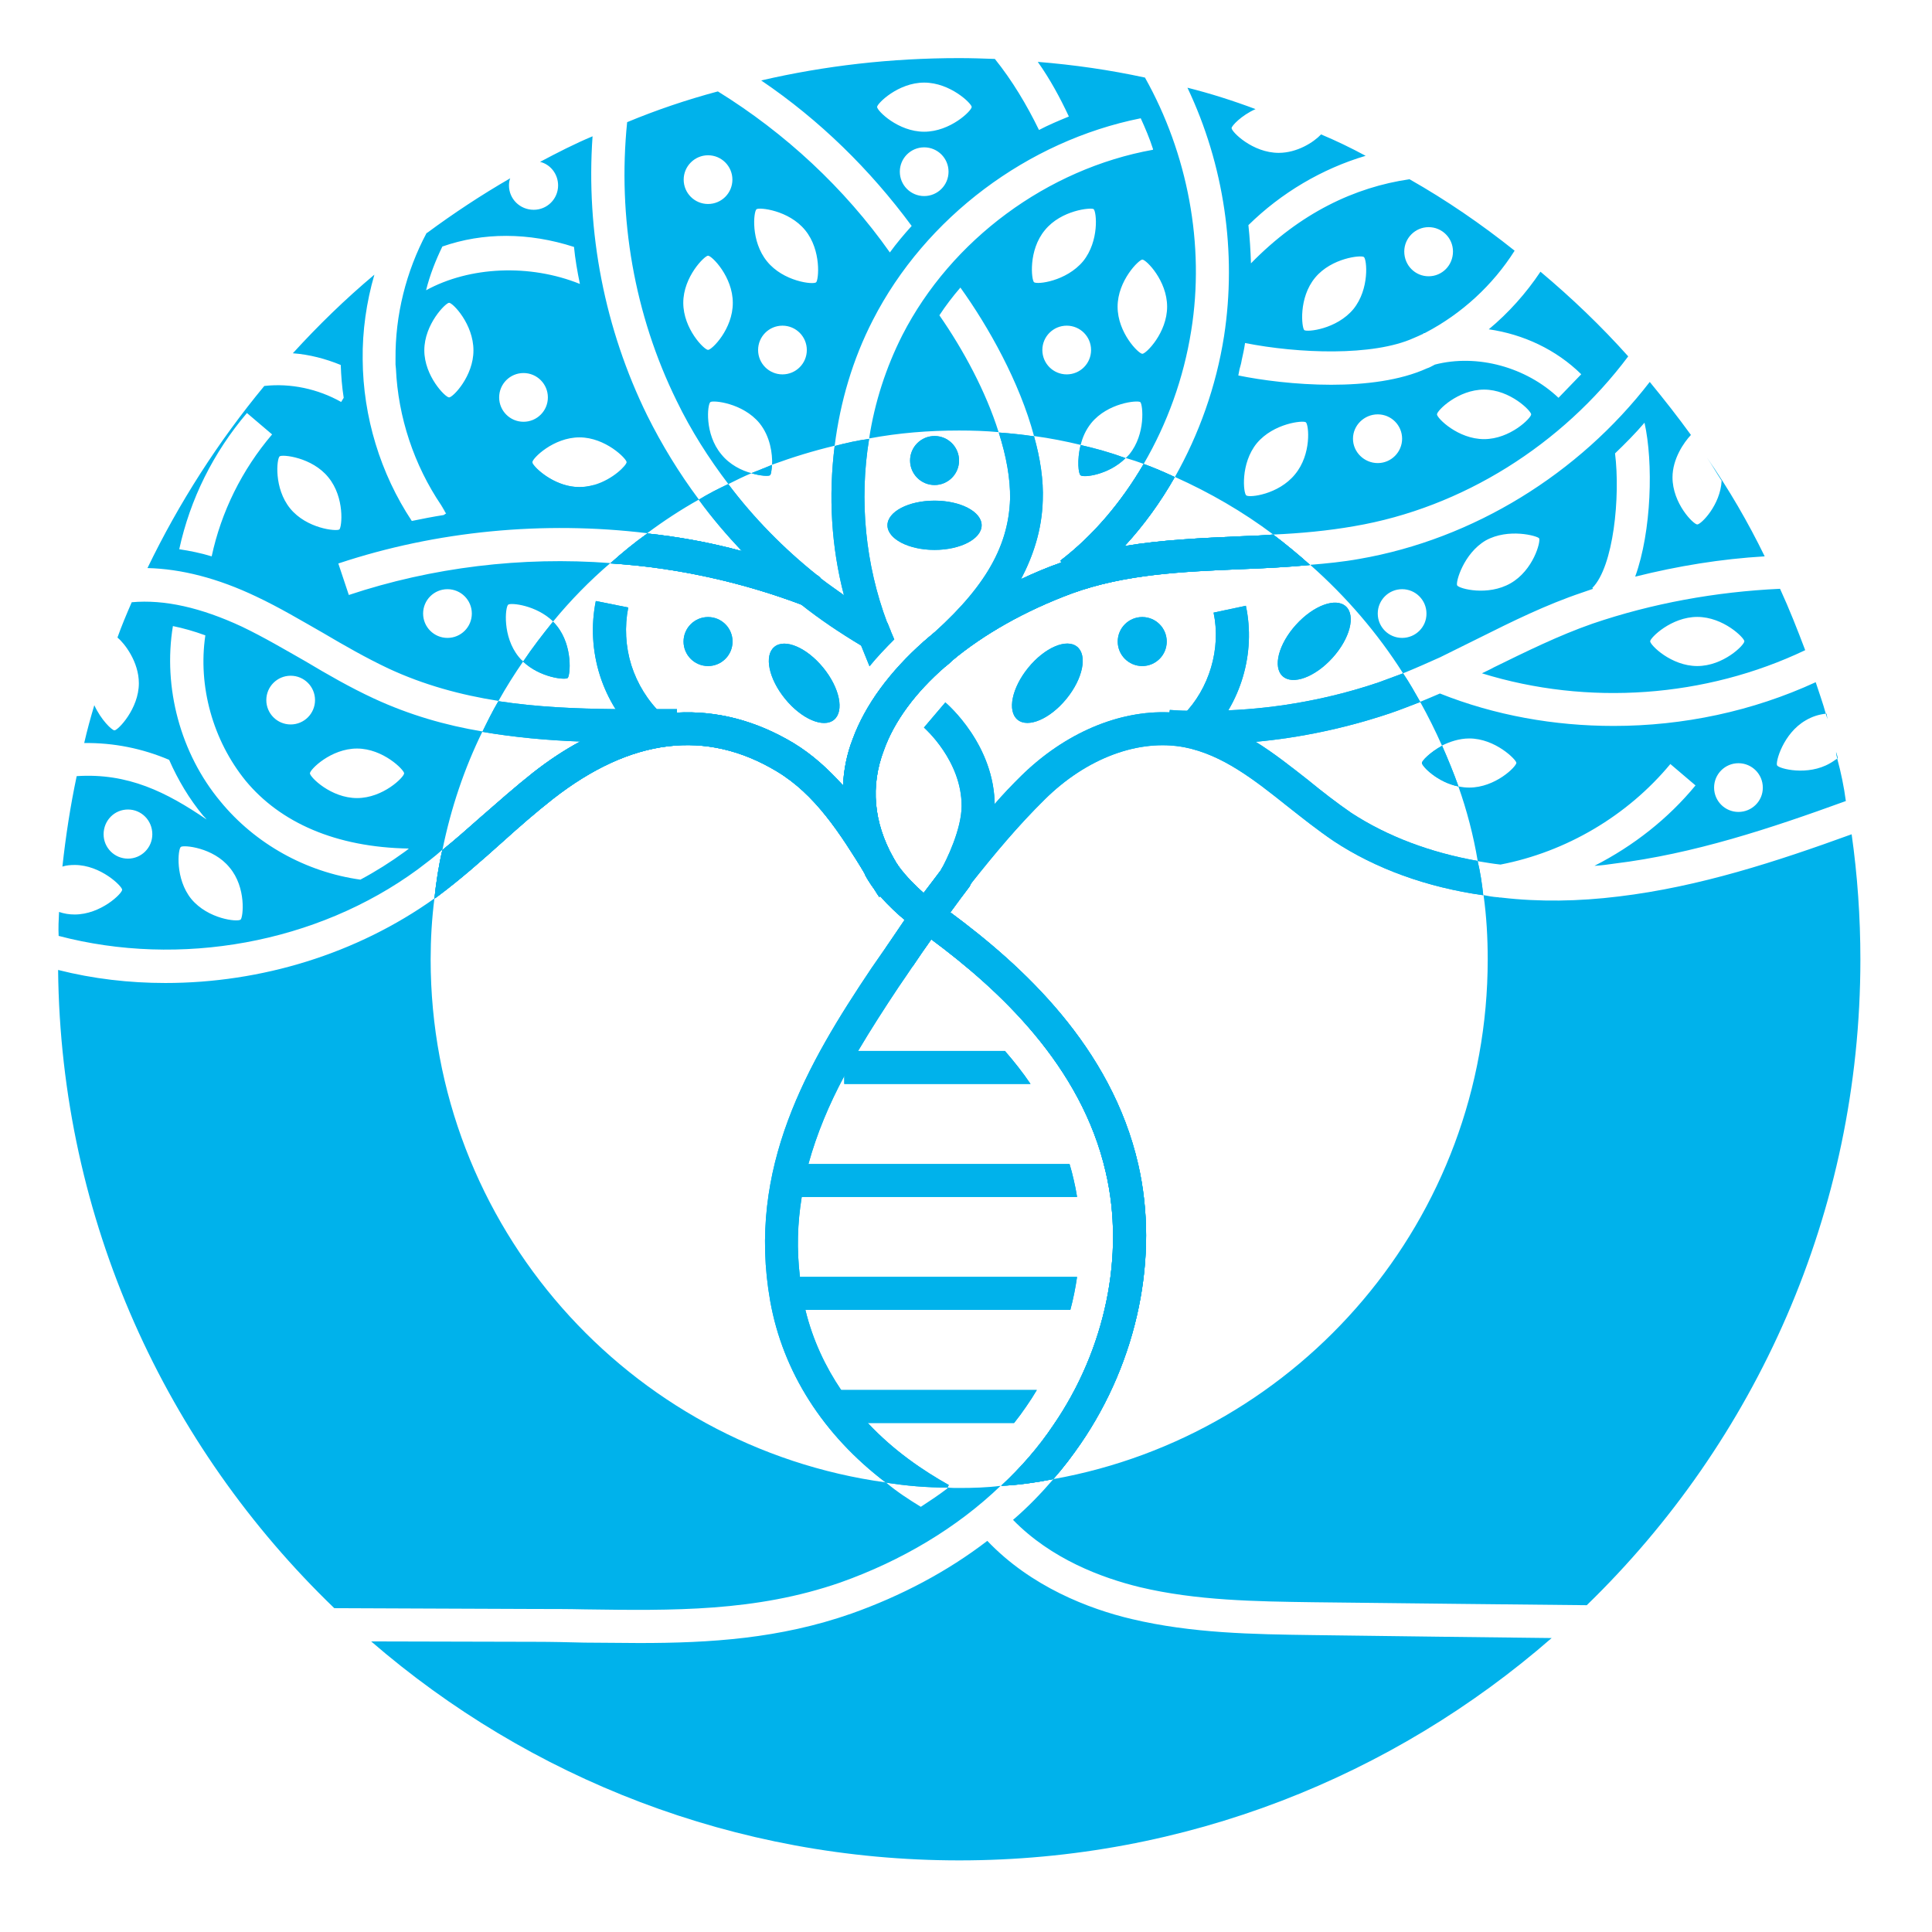 <svg width="133" height="133" viewBox="0 0 133 133" fill="none" xmlns="http://www.w3.org/2000/svg">
<g filter="url(#filter0_d_1_519)">
<path d="M100.405 50.142C98.96 49.855 97.885 48.752 97.885 48.521C97.885 48.373 98.432 47.798 99.275 47.335C99.683 48.261 100.062 49.188 100.405 50.142Z" fill="#00B2EB"/>
<path d="M91.731 41.285C92.933 39.957 93.344 38.371 92.649 37.743C91.955 37.114 90.418 37.682 89.217 39.01C88.015 40.338 87.604 41.924 88.299 42.552C88.993 43.181 90.53 42.613 91.731 41.285Z" fill="#00B2EB"/>
<path d="M73.414 44.107C74.547 42.72 74.877 41.115 74.151 40.523C73.426 39.931 71.92 40.575 70.787 41.963C69.655 43.35 69.325 44.955 70.05 45.547C70.775 46.139 72.281 45.494 73.414 44.107Z" fill="#00B2EB"/>
<path d="M57.412 45.552C58.137 44.96 57.807 43.355 56.674 41.968C55.542 40.581 54.036 39.936 53.31 40.528C52.585 41.12 52.915 42.725 54.048 44.112C55.18 45.499 56.686 46.144 57.412 45.552Z" fill="#00B2EB"/>
<path d="M39.078 42.675C38.902 42.823 37.169 42.647 36.011 41.545C36.65 40.59 37.345 39.691 38.068 38.793C38.151 38.876 38.244 38.969 38.327 39.08C39.458 40.479 39.254 42.527 39.078 42.675Z" fill="#00B2EB"/>
<path d="M77.484 27.536C76.326 28.694 74.594 28.898 74.39 28.722C74.241 28.638 74.13 27.684 74.39 26.637C75.427 26.869 76.474 27.165 77.484 27.536Z" fill="#00B2EB"/>
<path d="M53.142 28C53.114 28.407 53.086 28.667 52.994 28.722C52.91 28.778 52.382 28.778 51.724 28.574C52.188 28.38 52.679 28.204 53.142 28Z" fill="#00B2EB"/>
<path d="M40.958 29.537C40.958 29.797 39.513 31.214 37.715 31.214C35.918 31.214 34.472 29.797 34.472 29.537C34.472 29.333 35.399 28.351 36.705 27.971C37.02 28.435 38.327 29.537 39.893 29.537C40.245 29.537 40.587 29.482 40.903 29.389C40.93 29.445 40.958 29.509 40.958 29.537Z" fill="#00B2EB"/>
<path d="M74.387 95.395C73.804 96.238 73.201 97.044 72.507 97.822C71.321 98.054 70.162 98.23 68.921 98.285C70.283 97.016 71.497 95.626 72.507 94.116C76.092 88.909 77.454 82.396 76.12 76.698C74.443 69.35 68.745 64.106 64.112 60.669C63.677 61.28 63.241 61.91 62.815 62.55C62.815 62.522 62.787 62.522 62.76 62.494C62.352 62.179 61.944 61.883 61.546 61.595L60.999 61.215C61.435 60.576 61.87 59.946 62.296 59.307C62.732 58.667 63.167 58.065 63.603 57.454C64.01 56.907 64.381 56.444 64.789 55.888C64.816 55.86 64.844 55.805 64.872 55.74C65.391 55.045 65.91 54.378 66.438 53.711V56.722C66.558 56.805 66.669 56.898 66.79 56.953C66.762 56.981 66.762 57.009 66.762 57.009C66.327 57.584 65.891 58.167 65.428 58.806C70.403 62.485 76.509 68.072 78.362 76.169C79.798 82.488 78.325 89.66 74.387 95.395Z" fill="#00B2EB"/>
<path d="M74.389 95.394C73.806 96.238 73.203 97.044 72.508 97.822C71.323 98.054 70.164 98.23 68.923 98.285C70.285 97.016 71.499 95.626 72.508 94.116C76.094 88.909 77.456 82.395 76.122 76.697C74.445 69.35 68.747 64.106 64.114 60.669C63.679 60.353 63.243 60.029 62.845 59.742L63.253 59.195L64.179 57.889C64.587 58.176 65.022 58.501 65.421 58.816C70.396 62.494 76.502 68.081 78.355 76.178C79.8 82.488 78.327 89.659 74.389 95.394Z" fill="#00B2EB"/>
<path d="M70.943 70.619H58.12V68.349H69.182C69.831 69.099 70.424 69.85 70.943 70.619Z" fill="#00B2EB"/>
<path d="M74.147 78.401H54.394V76.132H73.629C73.74 76.493 73.832 76.854 73.916 77.225C74.008 77.605 74.083 78.003 74.147 78.401Z" fill="#00B2EB"/>
<path d="M74.146 83.905C74.034 84.665 73.886 85.424 73.682 86.175H54.123V83.905H74.146Z" fill="#00B2EB"/>
<path d="M71.377 91.688C71.146 92.077 70.905 92.457 70.645 92.827C70.386 93.207 70.108 93.587 69.811 93.958H57.22V91.688H71.377Z" fill="#00B2EB"/>
<path d="M102.108 57.629C98.226 57.082 94.696 55.804 91.805 53.895C90.702 53.145 89.637 52.301 88.618 51.495C86.329 49.67 84.161 47.965 81.558 47.446C78.398 46.835 74.785 48.197 71.922 51.032C70.097 52.829 68.503 54.738 66.826 56.851C66.798 56.906 66.798 56.934 66.77 56.971C66.743 56.999 66.743 57.027 66.743 57.027C66.307 57.601 65.872 58.185 65.408 58.824C64.973 59.435 64.537 60.038 64.102 60.677C63.667 61.289 63.231 61.919 62.805 62.558C62.518 62.993 62.193 63.457 61.878 63.92C60.896 65.393 59.942 66.876 59.071 68.349C58.756 68.923 58.432 69.507 58.117 70.081C57.079 72.018 56.236 74.019 55.652 76.131C55.448 76.882 55.3 77.632 55.189 78.392V78.42C54.902 80.189 54.837 81.978 55.069 83.914C55.096 84.322 55.152 84.757 55.245 85.156C55.3 85.499 55.365 85.85 55.448 86.166V86.193C55.967 88.306 56.838 90.103 57.904 91.688C58.45 92.494 59.09 93.254 59.729 93.948L59.757 93.976C61.517 95.857 63.518 97.219 65.316 98.229L65.232 98.405C63.787 98.405 62.37 98.284 60.98 98.062C56.671 94.791 53.892 90.446 53.021 85.563C51.4 76.419 55.569 69.238 59.998 62.641C60.313 62.178 60.665 61.687 60.98 61.224C61.415 60.584 61.851 59.954 62.277 59.315C62.712 58.676 63.148 58.074 63.583 57.462C63.991 56.915 64.362 56.452 64.769 55.896C64.797 55.868 64.825 55.813 64.853 55.748C65.371 55.053 65.89 54.386 66.418 53.719C67.085 52.913 67.752 52.125 68.475 51.347C69.05 50.68 69.661 50.041 70.3 49.411C73.312 46.455 77.018 44.898 80.483 45.037C80.835 45.065 81.178 45.093 81.493 45.121H81.521C81.669 45.149 81.808 45.176 81.984 45.204C82.651 45.352 83.318 45.519 83.948 45.779C84.791 46.121 85.625 46.557 86.413 47.048C87.682 47.826 88.877 48.781 90.026 49.679C91.008 50.485 92.027 51.273 93.037 51.968C95.53 53.589 98.476 54.692 101.719 55.266C101.904 56.035 102.024 56.841 102.108 57.629Z" fill="#00B2EB"/>
<path d="M97.774 44.325C97.079 44.585 96.384 44.872 95.689 45.103C92.678 46.113 89.556 46.781 86.434 47.068C85.22 47.188 84.006 47.216 82.783 47.216C81.977 47.216 81.162 47.216 80.383 47.16L80.504 45.048L80.532 44.872C80.939 44.9 81.31 44.927 81.718 44.927C82.125 44.927 82.496 44.955 82.903 44.955C83.45 44.955 84.006 44.927 84.553 44.9C88.083 44.751 91.613 44.093 94.939 42.963L96.588 42.352C97.024 42.991 97.394 43.658 97.774 44.325Z" fill="#00B2EB"/>
<path d="M83.071 46.817L81.459 45.214C83.247 43.417 84.071 40.656 83.543 38.173L85.767 37.7C86.462 40.962 85.424 44.455 83.071 46.817Z" fill="#00B2EB"/>
<path d="M62.436 56.563L60.611 57.694L60.527 57.749C60.323 57.462 60.147 57.138 59.944 56.851C59.823 56.647 59.684 56.471 59.601 56.276C59.573 56.248 59.545 56.221 59.545 56.156C57.813 53.348 56.126 50.689 53.467 49.096C48.603 46.177 43.452 46.807 38.096 50.976C36.91 51.903 35.724 52.941 34.594 53.96C33.176 55.229 31.703 56.536 30.11 57.721C30.054 57.777 29.961 57.805 29.906 57.87C30.026 56.739 30.193 55.609 30.452 54.516C31.351 53.793 32.222 53.015 33.084 52.255C34.242 51.245 35.456 50.17 36.697 49.188C37.772 48.345 38.865 47.623 39.94 47.048C40.978 46.474 41.997 46.038 43.007 45.714C43.85 45.454 44.684 45.251 45.527 45.139C45.87 45.112 46.25 45.056 46.592 45.056C49.344 44.908 52.031 45.603 54.607 47.141C55.941 47.947 57.034 48.966 58.026 50.059C59.36 51.597 60.425 53.302 61.472 55.007C61.5 55.062 61.528 55.09 61.556 55.155C61.639 55.303 61.732 55.47 61.843 55.618C62.056 55.924 62.26 56.248 62.436 56.563Z" fill="#00B2EB"/>
<path d="M62.436 56.563L60.611 57.694L60.527 57.749C60.323 57.462 60.147 57.138 59.944 56.851C59.823 56.647 59.684 56.471 59.601 56.276C59.573 56.248 59.545 56.221 59.545 56.156C57.813 53.348 56.126 50.689 53.467 49.096C48.603 46.177 43.452 46.807 38.096 50.976C36.91 51.903 35.724 52.941 34.594 53.96C33.176 55.229 31.703 56.536 30.11 57.721C30.054 57.777 29.961 57.805 29.906 57.87C30.026 56.739 30.193 55.609 30.452 54.516C31.351 53.793 32.222 53.015 33.084 52.255C34.242 51.245 35.456 50.17 36.697 49.188C37.772 48.345 38.865 47.623 39.94 47.048C40.978 46.474 41.997 46.038 43.007 45.714C43.85 45.454 44.684 45.251 45.527 45.139C45.87 45.112 46.25 45.056 46.592 45.056C49.344 44.908 52.031 45.603 54.607 47.141C55.941 47.947 57.034 48.966 58.026 50.059C59.36 51.597 60.425 53.302 61.472 55.007C61.5 55.062 61.528 55.09 61.556 55.155C61.639 55.303 61.732 55.47 61.843 55.618C62.056 55.924 62.26 56.248 62.436 56.563Z" fill="#00B2EB"/>
<path d="M46.603 44.816V47.105H44.639C43.073 47.105 41.516 47.105 39.95 47.049C37.69 46.966 35.438 46.762 33.205 46.382C33.557 45.659 33.9 44.964 34.308 44.269C36.967 44.677 39.663 44.788 42.378 44.816H46.603Z" fill="#00B2EB"/>
<path d="M43.999 46.816C42.748 45.621 41.813 44.12 41.294 42.48C40.775 40.831 40.673 39.071 41.016 37.375L43.249 37.82C42.989 39.135 43.063 40.516 43.462 41.794C43.87 43.073 44.592 44.25 45.565 45.176L43.999 46.816Z" fill="#00B2EB"/>
<path d="M61.563 40.016C60.952 40.627 60.377 41.23 59.858 41.869C59.682 41.434 59.395 40.739 59.284 40.451C58.793 39.321 58.413 38.163 58.098 36.977C57.227 33.651 57.023 30.148 57.459 26.702C58.237 26.498 59.025 26.322 59.831 26.211C59.136 30.436 59.571 34.864 61.072 38.858C61.156 39.034 61.22 39.238 61.304 39.404C61.387 39.608 61.48 39.812 61.563 40.016Z" fill="#00B2EB"/>
<path d="M61.306 39.404L60.407 41.081C60.027 40.877 59.657 40.645 59.277 40.441C57.831 39.571 56.441 38.644 55.135 37.606C53.69 36.476 52.328 35.262 51.086 33.928C51.086 33.928 51.086 33.928 51.058 33.928C50.021 32.825 49.002 31.64 48.103 30.398C48.77 29.99 49.437 29.648 50.132 29.323C51.892 31.667 53.977 33.78 56.265 35.605C56.349 35.661 56.414 35.716 56.497 35.809C57.016 36.217 57.572 36.587 58.091 36.967C59.073 37.662 60.055 38.273 61.074 38.848C61.167 39.024 61.222 39.228 61.306 39.404Z" fill="#00B2EB"/>
<path d="M56.505 35.82L55.699 37.849C55.523 37.765 55.319 37.7 55.153 37.617C50.983 36.051 46.527 35.069 42.015 34.782C42.821 34.059 43.664 33.364 44.563 32.725C46.758 32.957 48.964 33.364 51.076 33.939C51.104 33.939 51.104 33.939 51.104 33.939C52.864 34.402 54.578 34.949 56.283 35.616C56.357 35.671 56.413 35.727 56.505 35.82Z" fill="#00B2EB"/>
<path d="M56.505 35.82L55.699 37.849C55.523 37.765 55.319 37.7 55.153 37.617C50.983 36.051 46.527 35.069 42.015 34.782C42.821 34.059 43.664 33.364 44.563 32.725C46.758 32.957 48.964 33.364 51.076 33.939C51.104 33.939 51.104 33.939 51.104 33.939C52.864 34.402 54.578 34.949 56.283 35.616C56.357 35.671 56.413 35.727 56.505 35.82Z" fill="#00B2EB"/>
<path d="M90.184 34.893C88.59 35.041 87.034 35.124 85.468 35.18C81.354 35.356 77.453 35.523 73.775 36.857C70.588 38.043 67.753 39.637 65.529 41.49C65.381 41.638 65.214 41.777 65.066 41.897C63.037 43.658 61.564 45.631 60.841 47.66C59.914 50.115 60.146 52.608 61.48 55.008C61.508 55.063 61.536 55.091 61.564 55.156C61.647 55.304 61.74 55.471 61.851 55.619C62.398 56.37 63.092 57.037 63.583 57.472C63.898 57.731 64.13 57.88 64.158 57.907L63.231 59.214L62.824 59.761C62.796 59.733 62.592 59.585 62.277 59.325C61.842 58.973 61.212 58.399 60.6 57.704C60.368 57.444 60.137 57.157 59.933 56.861C59.812 56.657 59.673 56.481 59.59 56.286C59.562 56.258 59.535 56.23 59.535 56.166C58.404 54.202 57.913 52.145 58.034 50.06C58.089 48.985 58.293 47.92 58.701 46.873C59.572 44.501 61.276 42.212 63.593 40.156C65.474 38.534 67.706 37.061 70.245 35.903L70.273 35.875C71.144 35.467 72.07 35.069 72.997 34.745C73.025 34.717 73.052 34.717 73.08 34.717C74.498 34.198 75.943 33.846 77.426 33.587C80.057 33.151 82.753 33.04 85.384 32.919C86.135 32.892 86.885 32.864 87.645 32.799C88.535 33.475 89.378 34.17 90.184 34.893Z" fill="#00B2EB"/>
<path d="M90.184 34.893C88.59 35.041 87.034 35.124 85.468 35.18C81.354 35.356 77.453 35.523 73.775 36.857C70.588 38.043 67.753 39.637 65.529 41.49C65.381 41.638 65.214 41.777 65.066 41.897C63.037 43.658 61.564 45.631 60.841 47.66C59.914 50.115 60.146 52.608 61.48 55.008C61.508 55.063 61.536 55.091 61.564 55.156C61.647 55.304 61.74 55.471 61.851 55.619C62.398 56.37 63.092 57.037 63.583 57.472C63.898 57.731 64.13 57.88 64.158 57.907L63.231 59.214L62.824 59.761C62.796 59.733 62.592 59.585 62.277 59.325C61.842 58.973 61.212 58.399 60.6 57.704C60.368 57.444 60.137 57.157 59.933 56.861C59.812 56.657 59.673 56.481 59.59 56.286C59.562 56.258 59.535 56.23 59.535 56.166C58.404 54.202 57.913 52.145 58.034 50.06C58.089 48.985 58.293 47.92 58.701 46.873C59.572 44.501 61.276 42.212 63.593 40.156C65.474 38.534 67.706 37.061 70.245 35.903L70.273 35.875C71.144 35.467 72.07 35.069 72.997 34.745C73.025 34.717 73.052 34.717 73.08 34.717C74.498 34.198 75.943 33.846 77.426 33.587C80.057 33.151 82.753 33.04 85.384 32.919C86.135 32.892 86.885 32.864 87.645 32.799C88.535 33.475 89.378 34.17 90.184 34.893Z" fill="#00B2EB"/>
<path d="M71.785 30.436C71.729 32.493 71.118 34.281 70.284 35.874L70.256 35.902C69.043 38.163 67.245 39.979 65.54 41.489C65.392 41.637 65.225 41.776 65.077 41.897L63.604 40.164C67.625 36.718 69.422 33.799 69.534 30.352C69.561 28.963 69.274 27.397 68.755 25.775C69.598 25.831 70.377 25.924 71.183 26.035C71.609 27.536 71.841 29.046 71.785 30.436Z" fill="#00B2EB"/>
<path d="M78.731 27.943C79.454 28.203 80.177 28.518 80.871 28.842C79.889 30.575 78.731 32.168 77.425 33.586C76.498 34.623 75.46 35.55 74.386 36.393L73.079 34.716L72.996 34.596C75.257 32.863 77.193 30.575 78.731 27.943Z" fill="#00B2EB"/>
<path d="M78.731 27.943C79.454 28.203 80.177 28.518 80.871 28.842C79.889 30.575 78.731 32.168 77.425 33.586C76.498 34.623 75.46 35.55 74.386 36.393L73.079 34.716L72.996 34.596C75.257 32.863 77.193 30.575 78.731 27.943Z" fill="#00B2EB"/>
<path d="M66.745 57.018L64.771 55.888C65.17 55.202 66.189 53.081 66.198 51.505C66.217 48.365 63.632 46.113 63.604 46.085L65.077 44.353C65.216 44.473 68.496 47.29 68.477 51.515C68.459 54.007 66.819 56.889 66.745 57.018Z" fill="#00B2EB"/>
<path d="M125.727 45.131C125.755 45.25 125.782 45.388 125.81 45.508C125.782 45.388 125.727 45.25 125.691 45.131H125.727Z" fill="#00B2EB"/>
<path d="M126.505 48.204C126.505 48.204 126.477 48.203 126.477 48.231C126.45 48.084 126.422 47.919 126.395 47.772C126.45 47.91 126.477 48.057 126.505 48.204Z" fill="#00B2EB"/>
<path d="M78.632 41.851C79.563 41.851 80.318 41.096 80.318 40.165C80.318 39.233 79.563 38.478 78.632 38.478C77.701 38.478 76.945 39.233 76.945 40.165C76.945 41.096 77.701 41.851 78.632 41.851Z" fill="#00B2EB"/>
<path d="M64.334 33.856C66.125 33.856 67.577 33.096 67.577 32.16C67.577 31.224 66.125 30.465 64.334 30.465C62.543 30.465 61.092 31.224 61.092 32.16C61.092 33.096 62.543 33.856 64.334 33.856Z" fill="#00B2EB"/>
<path d="M64.336 29.389C65.267 29.389 66.022 28.634 66.022 27.702C66.022 26.771 65.267 26.016 64.336 26.016C63.405 26.016 62.65 26.771 62.65 27.702C62.65 28.634 63.405 29.389 64.336 29.389Z" fill="#00B2EB"/>
<path d="M48.742 41.851C49.674 41.851 50.429 41.096 50.429 40.165C50.429 39.233 49.674 38.478 48.742 38.478C47.811 38.478 47.056 39.233 47.056 40.165C47.056 41.096 47.811 41.851 48.742 41.851Z" fill="#00B2EB"/>
<path d="M30.748 31.326L30.72 31.354C30.6 31.178 30.488 30.974 30.368 30.807C30.488 30.983 30.6 31.159 30.748 31.326Z" fill="#00B2EB"/>
<path d="M103.386 57.814C103.304 57.842 103.184 57.842 103.101 57.869V57.787C103.184 57.814 103.267 57.814 103.386 57.814Z" fill="#00B2EB"/>
<path d="M97.912 18.965C97.912 18.971 97.899 18.977 97.893 18.977V18.965C97.897 18.965 97.905 18.959 97.912 18.965Z" fill="#00B2EB"/>
<path d="M100.405 50.142C98.96 49.855 97.885 48.752 97.885 48.521C97.885 48.373 98.432 47.798 99.275 47.335C99.683 48.261 100.062 49.188 100.405 50.142Z" fill="#00B2EB"/>
<path d="M91.731 41.285C92.933 39.957 93.344 38.371 92.649 37.743C91.955 37.114 90.418 37.682 89.217 39.01C88.015 40.338 87.604 41.924 88.299 42.552C88.993 43.181 90.53 42.613 91.731 41.285Z" fill="#00B2EB"/>
<path d="M73.414 44.107C74.547 42.72 74.877 41.115 74.151 40.523C73.426 39.931 71.92 40.575 70.787 41.963C69.655 43.35 69.325 44.955 70.05 45.547C70.775 46.139 72.281 45.494 73.414 44.107Z" fill="#00B2EB"/>
<path d="M57.412 45.552C58.137 44.96 57.807 43.355 56.674 41.968C55.542 40.581 54.036 39.936 53.31 40.528C52.585 41.12 52.915 42.725 54.048 44.112C55.18 45.499 56.686 46.144 57.412 45.552Z" fill="#00B2EB"/>
<path d="M39.078 42.675C38.902 42.823 37.169 42.647 36.011 41.545C36.65 40.59 37.345 39.691 38.068 38.793C38.151 38.876 38.244 38.969 38.327 39.08C39.458 40.479 39.254 42.527 39.078 42.675Z" fill="#00B2EB"/>
<path d="M77.484 27.536C76.326 28.694 74.594 28.898 74.39 28.722C74.241 28.638 74.13 27.684 74.39 26.637C75.427 26.869 76.474 27.165 77.484 27.536Z" fill="#00B2EB"/>
<path d="M53.142 28C53.114 28.407 53.086 28.667 52.994 28.722C52.91 28.778 52.382 28.778 51.724 28.574C52.188 28.38 52.679 28.204 53.142 28Z" fill="#00B2EB"/>
<path d="M74.387 95.395C73.804 96.238 73.201 97.044 72.507 97.822C71.321 98.054 70.162 98.23 68.921 98.285C70.283 97.016 71.497 95.626 72.507 94.116C76.092 88.909 77.454 82.396 76.12 76.698C74.443 69.35 68.745 64.106 64.112 60.669C63.677 61.28 63.241 61.91 62.815 62.55C62.815 62.522 62.787 62.522 62.76 62.494C62.352 62.179 61.944 61.883 61.546 61.595L60.999 61.215C61.435 60.576 61.87 59.946 62.296 59.307C62.732 58.667 63.167 58.065 63.603 57.454C64.01 56.907 64.381 56.444 64.789 55.888C64.816 55.86 64.844 55.805 64.872 55.74C65.391 55.045 65.91 54.378 66.438 53.711V56.722C66.558 56.805 66.669 56.898 66.79 56.953C66.762 56.981 66.762 57.009 66.762 57.009C66.327 57.584 65.891 58.167 65.428 58.806C70.403 62.485 76.509 68.072 78.362 76.169C79.798 82.488 78.325 89.66 74.387 95.395Z" fill="#00B2EB"/>
<path d="M74.389 95.394C73.806 96.238 73.203 97.044 72.508 97.822C71.323 98.054 70.164 98.23 68.923 98.285C70.285 97.016 71.499 95.626 72.508 94.116C76.094 88.909 77.456 82.395 76.122 76.697C74.445 69.35 68.747 64.106 64.114 60.669C63.679 60.353 63.243 60.029 62.845 59.742L63.253 59.195L64.179 57.889C64.587 58.176 65.022 58.501 65.421 58.816C70.396 62.494 76.502 68.081 78.355 76.178C79.8 82.488 78.327 89.659 74.389 95.394Z" fill="#00B2EB"/>
<path d="M70.943 70.619H58.12V68.349H69.182C69.831 69.099 70.424 69.85 70.943 70.619Z" fill="#00B2EB"/>
<path d="M74.147 78.401H54.394V76.132H73.629C73.74 76.493 73.832 76.854 73.916 77.225C74.008 77.605 74.083 78.003 74.147 78.401Z" fill="#00B2EB"/>
<path d="M74.146 83.905C74.034 84.665 73.886 85.424 73.682 86.175H54.123V83.905H74.146Z" fill="#00B2EB"/>
<path d="M71.377 91.688C71.146 92.077 70.905 92.457 70.645 92.827C70.386 93.207 70.108 93.587 69.811 93.958H57.22V91.688H71.377Z" fill="#00B2EB"/>
<path d="M102.108 57.629C98.226 57.082 94.696 55.804 91.805 53.895C90.702 53.145 89.637 52.301 88.618 51.495C86.329 49.67 84.161 47.965 81.558 47.446C78.398 46.835 74.785 48.197 71.922 51.032C70.097 52.829 68.503 54.738 66.826 56.851C66.798 56.906 66.798 56.934 66.77 56.971C66.743 56.999 66.743 57.027 66.743 57.027C66.307 57.601 65.872 58.185 65.408 58.824C64.973 59.435 64.537 60.038 64.102 60.677C63.667 61.289 63.231 61.919 62.805 62.558C62.518 62.993 62.193 63.457 61.878 63.92C60.896 65.393 59.942 66.876 59.071 68.349C58.756 68.923 58.432 69.507 58.117 70.081C57.079 72.018 56.236 74.019 55.652 76.131C55.448 76.882 55.3 77.632 55.189 78.392V78.42C54.902 80.189 54.837 81.978 55.069 83.914C55.096 84.322 55.152 84.757 55.245 85.156C55.3 85.499 55.365 85.85 55.448 86.166V86.193C55.967 88.306 56.838 90.103 57.904 91.688C58.45 92.494 59.09 93.254 59.729 93.948L59.757 93.976C61.517 95.857 63.518 97.219 65.316 98.229L65.232 98.405C63.787 98.405 62.37 98.284 60.98 98.062C56.671 94.791 53.892 90.446 53.021 85.563C51.4 76.419 55.569 69.238 59.998 62.641C60.313 62.178 60.665 61.687 60.98 61.224C61.415 60.584 61.851 59.954 62.277 59.315C62.712 58.676 63.148 58.074 63.583 57.462C63.991 56.915 64.362 56.452 64.769 55.896C64.797 55.868 64.825 55.813 64.853 55.748C65.371 55.053 65.89 54.386 66.418 53.719C67.085 52.913 67.752 52.125 68.475 51.347C69.05 50.68 69.661 50.041 70.3 49.411C73.312 46.455 77.018 44.898 80.483 45.037C80.835 45.065 81.178 45.093 81.493 45.121H81.521C81.669 45.149 81.808 45.176 81.984 45.204C82.651 45.352 83.318 45.519 83.948 45.779C84.791 46.121 85.625 46.557 86.413 47.048C87.682 47.826 88.877 48.781 90.026 49.679C91.008 50.485 92.027 51.273 93.037 51.968C95.53 53.589 98.476 54.692 101.719 55.266C101.904 56.035 102.024 56.841 102.108 57.629Z" fill="#00B2EB"/>
<path d="M97.774 44.325C97.079 44.585 96.384 44.872 95.689 45.103C92.678 46.113 89.556 46.781 86.434 47.068C85.22 47.188 84.006 47.216 82.783 47.216C81.977 47.216 81.162 47.216 80.383 47.16L80.504 45.048L80.532 44.872C80.939 44.9 81.31 44.927 81.718 44.927C82.125 44.927 82.496 44.955 82.903 44.955C83.45 44.955 84.006 44.927 84.553 44.9C88.083 44.751 91.613 44.093 94.939 42.963L96.588 42.352C97.024 42.991 97.394 43.658 97.774 44.325Z" fill="#00B2EB"/>
<path d="M83.071 46.817L81.459 45.214C83.247 43.417 84.071 40.656 83.543 38.173L85.767 37.7C86.462 40.962 85.424 44.455 83.071 46.817Z" fill="#00B2EB"/>
<path d="M62.436 56.563L60.611 57.694L60.527 57.749C60.323 57.462 60.147 57.138 59.944 56.851C59.823 56.647 59.684 56.471 59.601 56.276C59.573 56.248 59.545 56.221 59.545 56.156C57.813 53.348 56.126 50.689 53.467 49.096C48.603 46.177 43.452 46.807 38.096 50.976C36.91 51.903 35.724 52.941 34.594 53.96C33.176 55.229 31.703 56.536 30.11 57.721C30.054 57.777 29.961 57.805 29.906 57.87C30.026 56.739 30.193 55.609 30.452 54.516C31.351 53.793 32.222 53.015 33.084 52.255C34.242 51.245 35.456 50.17 36.697 49.188C37.772 48.345 38.865 47.623 39.94 47.048C40.978 46.474 41.997 46.038 43.007 45.714C43.85 45.454 44.684 45.251 45.527 45.139C45.87 45.112 46.25 45.056 46.592 45.056C49.344 44.908 52.031 45.603 54.607 47.141C55.941 47.947 57.034 48.966 58.026 50.059C59.36 51.597 60.425 53.302 61.472 55.007C61.5 55.062 61.528 55.09 61.556 55.155C61.639 55.303 61.732 55.47 61.843 55.618C62.056 55.924 62.26 56.248 62.436 56.563Z" fill="#00B2EB"/>
<path d="M62.436 56.563L60.611 57.694L60.527 57.749C60.323 57.462 60.147 57.138 59.944 56.851C59.823 56.647 59.684 56.471 59.601 56.276C59.573 56.248 59.545 56.221 59.545 56.156C57.813 53.348 56.126 50.689 53.467 49.096C48.603 46.177 43.452 46.807 38.096 50.976C36.91 51.903 35.724 52.941 34.594 53.96C33.176 55.229 31.703 56.536 30.11 57.721C30.054 57.777 29.961 57.805 29.906 57.87C30.026 56.739 30.193 55.609 30.452 54.516C31.351 53.793 32.222 53.015 33.084 52.255C34.242 51.245 35.456 50.17 36.697 49.188C37.772 48.345 38.865 47.623 39.94 47.048C40.978 46.474 41.997 46.038 43.007 45.714C43.85 45.454 44.684 45.251 45.527 45.139C45.87 45.112 46.25 45.056 46.592 45.056C49.344 44.908 52.031 45.603 54.607 47.141C55.941 47.947 57.034 48.966 58.026 50.059C59.36 51.597 60.425 53.302 61.472 55.007C61.5 55.062 61.528 55.09 61.556 55.155C61.639 55.303 61.732 55.47 61.843 55.618C62.056 55.924 62.26 56.248 62.436 56.563Z" fill="#00B2EB"/>
<path d="M46.603 44.816V47.105H44.639C43.073 47.105 41.516 47.105 39.95 47.049C37.69 46.966 35.438 46.762 33.205 46.382C33.557 45.659 33.9 44.964 34.308 44.269C36.967 44.677 39.663 44.788 42.378 44.816H46.603Z" fill="#00B2EB"/>
<path d="M43.999 46.816C42.748 45.621 41.813 44.12 41.294 42.48C40.775 40.831 40.673 39.071 41.016 37.375L43.249 37.82C42.989 39.135 43.063 40.516 43.462 41.794C43.87 43.073 44.592 44.25 45.565 45.176L43.999 46.816Z" fill="#00B2EB"/>
<path d="M61.563 40.016C60.952 40.627 60.377 41.23 59.858 41.869C59.682 41.434 59.395 40.739 59.284 40.451C58.793 39.321 58.413 38.163 58.098 36.977C57.227 33.651 57.023 30.148 57.459 26.702C58.237 26.498 59.025 26.322 59.831 26.211C59.136 30.436 59.571 34.864 61.072 38.858C61.156 39.034 61.22 39.238 61.304 39.404C61.387 39.608 61.48 39.812 61.563 40.016Z" fill="#00B2EB"/>
<path d="M61.306 39.404L60.407 41.081C60.027 40.877 59.657 40.645 59.277 40.441C57.831 39.571 56.441 38.644 55.135 37.606C53.69 36.476 52.328 35.262 51.086 33.928C51.086 33.928 51.086 33.928 51.058 33.928C50.021 32.825 49.002 31.64 48.103 30.398C48.77 29.99 49.437 29.648 50.132 29.323C51.892 31.667 53.977 33.78 56.265 35.605C56.349 35.661 56.414 35.716 56.497 35.809C57.016 36.217 57.572 36.587 58.091 36.967C59.073 37.662 60.055 38.273 61.074 38.848C61.167 39.024 61.222 39.228 61.306 39.404Z" fill="#00B2EB"/>
<path d="M56.505 35.82L55.699 37.849C55.523 37.765 55.319 37.7 55.153 37.617C50.983 36.051 46.527 35.069 42.015 34.782C42.821 34.059 43.664 33.364 44.563 32.725C46.758 32.957 48.964 33.364 51.076 33.939C51.104 33.939 51.104 33.939 51.104 33.939C52.864 34.402 54.578 34.949 56.283 35.616C56.357 35.671 56.413 35.727 56.505 35.82Z" fill="#00B2EB"/>
<path d="M56.505 35.82L55.699 37.849C55.523 37.765 55.319 37.7 55.153 37.617C50.983 36.051 46.527 35.069 42.015 34.782C42.821 34.059 43.664 33.364 44.563 32.725C46.758 32.957 48.964 33.364 51.076 33.939C51.104 33.939 51.104 33.939 51.104 33.939C52.864 34.402 54.578 34.949 56.283 35.616C56.357 35.671 56.413 35.727 56.505 35.82Z" fill="#00B2EB"/>
<path d="M90.184 34.893C88.59 35.041 87.034 35.124 85.468 35.18C81.354 35.356 77.453 35.523 73.775 36.857C70.588 38.043 67.753 39.637 65.529 41.49C65.381 41.638 65.214 41.777 65.066 41.897C63.037 43.658 61.564 45.631 60.841 47.66C59.914 50.115 60.146 52.608 61.48 55.008C61.508 55.063 61.536 55.091 61.564 55.156C61.647 55.304 61.74 55.471 61.851 55.619C62.398 56.37 63.092 57.037 63.583 57.472C63.898 57.731 64.13 57.88 64.158 57.907L63.231 59.214L62.824 59.761C62.796 59.733 62.592 59.585 62.277 59.325C61.842 58.973 61.212 58.399 60.6 57.704C60.368 57.444 60.137 57.157 59.933 56.861C59.812 56.657 59.673 56.481 59.59 56.286C59.562 56.258 59.535 56.23 59.535 56.166C58.404 54.202 57.913 52.145 58.034 50.06C58.089 48.985 58.293 47.92 58.701 46.873C59.572 44.501 61.276 42.212 63.593 40.156C65.474 38.534 67.706 37.061 70.245 35.903L70.273 35.875C71.144 35.467 72.07 35.069 72.997 34.745C73.025 34.717 73.052 34.717 73.08 34.717C74.498 34.198 75.943 33.846 77.426 33.587C80.057 33.151 82.753 33.04 85.384 32.919C86.135 32.892 86.885 32.864 87.645 32.799C88.535 33.475 89.378 34.17 90.184 34.893Z" fill="#00B2EB"/>
<path d="M90.184 34.893C88.59 35.041 87.034 35.124 85.468 35.18C81.354 35.356 77.453 35.523 73.775 36.857C70.588 38.043 67.753 39.637 65.529 41.49C65.381 41.638 65.214 41.777 65.066 41.897C63.037 43.658 61.564 45.631 60.841 47.66C59.914 50.115 60.146 52.608 61.48 55.008C61.508 55.063 61.536 55.091 61.564 55.156C61.647 55.304 61.74 55.471 61.851 55.619C62.398 56.37 63.092 57.037 63.583 57.472C63.898 57.731 64.13 57.88 64.158 57.907L63.231 59.214L62.824 59.761C62.796 59.733 62.592 59.585 62.277 59.325C61.842 58.973 61.212 58.399 60.6 57.704C60.368 57.444 60.137 57.157 59.933 56.861C59.812 56.657 59.673 56.481 59.59 56.286C59.562 56.258 59.535 56.23 59.535 56.166C58.404 54.202 57.913 52.145 58.034 50.06C58.089 48.985 58.293 47.92 58.701 46.873C59.572 44.501 61.276 42.212 63.593 40.156C65.474 38.534 67.706 37.061 70.245 35.903L70.273 35.875C71.144 35.467 72.07 35.069 72.997 34.745C73.025 34.717 73.052 34.717 73.08 34.717C74.498 34.198 75.943 33.846 77.426 33.587C80.057 33.151 82.753 33.04 85.384 32.919C86.135 32.892 86.885 32.864 87.645 32.799C88.535 33.475 89.378 34.17 90.184 34.893Z" fill="#00B2EB"/>
<path d="M71.785 30.436C71.729 32.493 71.118 34.281 70.284 35.874L70.256 35.902C69.043 38.163 67.245 39.979 65.54 41.489C65.392 41.637 65.225 41.776 65.077 41.897L63.604 40.164C67.625 36.718 69.422 33.799 69.534 30.352C69.561 28.963 69.274 27.397 68.755 25.775C69.598 25.831 70.377 25.924 71.183 26.035C71.609 27.536 71.841 29.046 71.785 30.436Z" fill="#00B2EB"/>
<path d="M78.731 27.943C79.454 28.203 80.177 28.518 80.871 28.842C79.889 30.575 78.731 32.168 77.425 33.586C76.498 34.623 75.46 35.55 74.386 36.393L73.079 34.716L72.996 34.596C75.257 32.863 77.193 30.575 78.731 27.943Z" fill="#00B2EB"/>
<path d="M78.731 27.943C79.454 28.203 80.177 28.518 80.871 28.842C79.889 30.575 78.731 32.168 77.425 33.586C76.498 34.623 75.46 35.55 74.386 36.393L73.079 34.716L72.996 34.596C75.257 32.863 77.193 30.575 78.731 27.943Z" fill="#00B2EB"/>
<path d="M66.745 57.018L64.771 55.888C65.17 55.202 66.189 53.081 66.198 51.505C66.217 48.365 63.632 46.113 63.604 46.085L65.077 44.353C65.216 44.473 68.496 47.29 68.477 51.515C68.459 54.007 66.819 56.889 66.745 57.018Z" fill="#00B2EB"/>
<path d="M125.727 45.131C125.755 45.25 125.782 45.388 125.81 45.508C125.782 45.388 125.727 45.25 125.691 45.131H125.727Z" fill="#00B2EB"/>
<path d="M126.505 48.204C126.505 48.204 126.477 48.203 126.477 48.231C126.45 48.084 126.422 47.919 126.395 47.772C126.45 47.91 126.477 48.057 126.505 48.204Z" fill="#00B2EB"/>
<path d="M78.632 41.851C79.563 41.851 80.318 41.096 80.318 40.165C80.318 39.233 79.563 38.478 78.632 38.478C77.701 38.478 76.945 39.233 76.945 40.165C76.945 41.096 77.701 41.851 78.632 41.851Z" fill="#00B2EB"/>
<path d="M64.334 33.856C66.125 33.856 67.577 33.096 67.577 32.16C67.577 31.224 66.125 30.465 64.334 30.465C62.543 30.465 61.092 31.224 61.092 32.16C61.092 33.096 62.543 33.856 64.334 33.856Z" fill="#00B2EB"/>
<path d="M64.336 29.389C65.267 29.389 66.022 28.634 66.022 27.702C66.022 26.771 65.267 26.016 64.336 26.016C63.405 26.016 62.65 26.771 62.65 27.702C62.65 28.634 63.405 29.389 64.336 29.389Z" fill="#00B2EB"/>
<path d="M48.742 41.851C49.674 41.851 50.429 41.096 50.429 40.165C50.429 39.233 49.674 38.478 48.742 38.478C47.811 38.478 47.056 39.233 47.056 40.165C47.056 41.096 47.811 41.851 48.742 41.851Z" fill="#00B2EB"/>
<path d="M30.748 31.326L30.72 31.354C30.6 31.178 30.488 30.974 30.368 30.807C30.488 30.983 30.6 31.159 30.748 31.326Z" fill="#00B2EB"/>
<path d="M103.386 57.814C103.304 57.842 103.184 57.842 103.101 57.869V57.787C103.184 57.814 103.267 57.814 103.386 57.814Z" fill="#00B2EB"/>
<path d="M97.912 18.965C97.912 18.971 97.899 18.977 97.893 18.977V18.965C97.897 18.965 97.905 18.959 97.912 18.965Z" fill="#00B2EB"/>
<path d="M126.476 48.225C126.328 48.309 126.189 48.429 125.985 48.54C124.447 49.439 122.455 48.92 122.335 48.688C122.214 48.485 122.743 46.493 124.299 45.594C124.735 45.334 125.198 45.186 125.689 45.131C125.485 44.38 125.226 43.685 124.994 42.963C120.649 44.964 115.877 45.974 111.078 45.974C107.001 45.974 102.915 45.251 99.126 43.741C98.662 43.945 98.227 44.121 97.764 44.315C98.31 45.297 98.801 46.28 99.265 47.327C99.783 47.067 100.451 46.836 101.145 46.836C102.943 46.836 104.388 48.309 104.388 48.513C104.388 48.772 102.943 50.217 101.145 50.217C100.886 50.217 100.654 50.19 100.395 50.134C100.979 51.783 101.433 53.516 101.729 55.285C102.248 55.369 102.767 55.461 103.295 55.517C107.807 54.646 112.032 52.163 114.988 48.596L116.72 50.069C114.839 52.358 112.44 54.238 109.771 55.6C109.799 55.6 109.799 55.6 109.827 55.6C110.262 55.572 110.698 55.517 111.124 55.452C116.59 54.785 121.89 53.025 127.069 51.144C126.94 50.162 126.736 49.18 126.476 48.225ZM119.676 51.894C118.749 51.894 117.999 51.144 117.999 50.217C117.999 49.291 118.749 48.54 119.676 48.54C120.602 48.54 121.353 49.291 121.353 50.217C121.362 51.144 120.602 51.894 119.676 51.894ZM106.047 14.704C105.065 16.177 103.851 17.539 102.489 18.669C104.861 19.012 107.121 20.059 108.854 21.764L107.288 23.385C105.055 21.273 101.701 20.346 98.783 21.097C98.607 21.18 98.431 21.301 98.236 21.356C96.383 22.199 93.983 22.487 91.639 22.487C89.212 22.487 86.831 22.172 85.246 21.847C85.274 21.699 85.302 21.56 85.33 21.412C85.385 21.208 85.45 21.004 85.478 20.8C85.561 20.42 85.654 20.022 85.71 19.614C89.36 20.337 94.511 20.541 97.319 19.272C97.523 19.188 97.727 19.096 97.903 19.012C97.93 19.012 97.986 18.984 97.986 18.956C98.014 18.929 98.069 18.929 98.106 18.929C98.106 18.929 98.106 18.901 98.134 18.901C100.627 17.595 102.767 15.63 104.268 13.258C101.979 11.433 99.58 9.784 97.032 8.339C93.27 8.885 89.508 10.655 86.117 14.129C86.09 13.258 86.034 12.36 85.941 11.498C88.202 9.274 91.009 7.616 94.011 6.726C93.001 6.18 91.982 5.689 90.944 5.253C90.426 5.8 89.295 6.523 88.026 6.523C86.228 6.523 84.783 5.077 84.783 4.818C84.783 4.67 85.45 3.947 86.432 3.511C84.903 2.937 83.338 2.437 81.744 2.038C84.264 7.338 85.154 13.379 84.264 19.142C83.718 22.616 82.532 25.915 80.882 28.833C83.282 29.908 85.571 31.233 87.655 32.799C89.536 32.715 91.417 32.539 93.214 32.224C100.682 30.955 107.538 26.61 112.088 20.532C110.216 18.438 108.187 16.501 106.047 14.704ZM98.347 11.637C99.274 11.637 100.024 12.387 100.024 13.314C100.024 14.268 99.274 15.019 98.347 15.019C97.421 15.019 96.67 14.268 96.67 13.314C96.67 12.397 97.421 11.637 98.347 11.637ZM90.537 15.111C91.667 13.749 93.715 13.546 93.891 13.694C94.095 13.842 94.298 15.89 93.168 17.28C92.01 18.669 89.981 18.873 89.786 18.725C89.61 18.558 89.379 16.501 90.537 15.111ZM89.147 28.657C88.017 30.047 85.997 30.279 85.793 30.103C85.589 29.954 85.385 27.907 86.516 26.517C87.674 25.127 89.731 24.923 89.897 25.072C90.101 25.238 90.305 27.267 89.147 28.657ZM94.845 27.879C93.919 27.879 93.14 27.128 93.14 26.202C93.14 25.275 93.919 24.525 94.845 24.525C95.772 24.525 96.522 25.275 96.522 26.202C96.522 27.119 95.772 27.879 94.845 27.879ZM102.165 26.23C100.367 26.23 98.922 24.784 98.922 24.525C98.922 24.265 100.367 22.82 102.165 22.82C103.962 22.82 105.407 24.293 105.407 24.525C105.407 24.775 103.962 26.23 102.165 26.23ZM78.816 1.334H78.788C76.389 0.815 73.952 0.463 71.441 0.259C72.284 1.445 72.97 2.715 73.582 4.021C72.887 4.308 72.192 4.596 71.525 4.948C70.681 3.215 69.672 1.529 68.486 0.056H68.458C67.652 0.028 66.864 0 66.03 0C61.342 0 56.802 0.519 52.401 1.538C56.422 4.262 59.897 7.672 62.76 11.554C62.241 12.128 61.722 12.74 61.259 13.379C58.136 8.95 54.05 5.161 49.427 2.298H49.399C47.259 2.872 45.202 3.567 43.173 4.41C42.506 10.951 43.664 17.669 46.583 23.598C47.565 25.628 48.779 27.536 50.141 29.324C50.659 29.065 51.178 28.805 51.734 28.574C51.067 28.398 50.233 27.999 49.65 27.267C48.491 25.878 48.695 23.849 48.899 23.682C49.075 23.534 51.132 23.737 52.281 25.127C53.031 26.054 53.18 27.24 53.152 27.99C54.569 27.471 55.987 27.036 57.46 26.684C57.84 23.672 58.702 20.726 60.091 18.03C63.705 10.97 70.746 5.698 78.529 4.142C78.844 4.836 79.141 5.531 79.372 6.254V6.31C72.108 7.616 65.484 12.499 62.12 19.068C60.99 21.301 60.212 23.7 59.832 26.183C61.861 25.803 63.909 25.637 66.021 25.637C66.948 25.637 67.846 25.665 68.745 25.748C67.874 22.968 66.318 20.078 64.668 17.706C65.104 17.039 65.595 16.399 66.114 15.797C68.05 18.493 70.191 22.311 71.182 26.017C72.284 26.165 73.322 26.369 74.397 26.628C74.517 26.109 74.749 25.59 75.12 25.127C76.25 23.737 78.297 23.534 78.501 23.682C78.677 23.858 78.881 25.878 77.751 27.267C77.667 27.351 77.575 27.471 77.491 27.527C77.899 27.647 78.335 27.786 78.733 27.934C80.354 25.155 81.485 22.033 82.004 18.762C82.958 12.86 81.763 6.578 78.816 1.334ZM48.742 6.689C49.668 6.689 50.419 7.44 50.419 8.366C50.419 9.293 49.668 10.043 48.742 10.043C47.815 10.043 47.065 9.293 47.065 8.366C47.065 7.44 47.824 6.689 48.742 6.689ZM48.742 20.087C48.482 20.087 47.037 18.642 47.037 16.844C47.037 15.047 48.51 13.601 48.742 13.601C49.001 13.601 50.446 15.047 50.446 16.844C50.456 18.642 49.01 20.087 48.742 20.087ZM53.865 21.773C52.939 21.773 52.188 21.023 52.188 20.096C52.188 19.17 52.939 18.419 53.865 18.419C54.792 18.419 55.542 19.17 55.542 20.096C55.542 21.023 54.792 21.773 53.865 21.773ZM56.181 15.436C55.978 15.612 53.921 15.38 52.8 13.99C51.669 12.601 51.873 10.572 52.077 10.405C52.253 10.257 54.301 10.46 55.431 11.85C56.561 13.231 56.358 15.287 56.181 15.436ZM63.621 9.497C62.695 9.497 61.944 8.746 61.944 7.82C61.944 6.893 62.695 6.143 63.621 6.143C64.548 6.143 65.298 6.893 65.298 7.82C65.298 8.746 64.548 9.497 63.621 9.497ZM63.621 5.068C61.824 5.068 60.379 3.623 60.379 3.363C60.379 3.132 61.824 1.686 63.621 1.686C65.419 1.686 66.892 3.132 66.892 3.363C66.892 3.623 65.419 5.068 63.621 5.068ZM73.433 21.773C72.507 21.773 71.756 21.023 71.756 20.096C71.756 19.17 72.507 18.419 73.433 18.419C74.36 18.419 75.11 19.17 75.11 20.096C75.11 21.023 74.36 21.773 73.433 21.773ZM74.564 13.981C73.405 15.371 71.386 15.603 71.182 15.427C71.006 15.278 70.774 13.231 71.932 11.841C73.063 10.451 75.12 10.275 75.286 10.396C75.49 10.572 75.685 12.591 74.564 13.981ZM78.64 20.356C78.381 20.356 76.936 18.91 76.936 17.113C76.936 15.315 78.409 13.87 78.64 13.87C78.9 13.87 80.345 15.315 80.345 17.113C80.345 18.901 78.9 20.356 78.64 20.356ZM44.554 32.706C45.684 31.863 46.87 31.085 48.111 30.39C46.749 28.564 45.564 26.628 44.554 24.599C41.626 18.642 40.329 11.952 40.792 5.383C39.55 5.902 38.365 6.513 37.179 7.143C37.901 7.319 38.42 7.987 38.42 8.765C38.42 9.691 37.67 10.442 36.743 10.442C35.789 10.442 35.038 9.691 35.038 8.765C35.038 8.589 35.066 8.422 35.122 8.274C33.12 9.432 31.24 10.674 29.396 12.036H29.368C27.951 14.695 27.2 17.706 27.228 20.717V21.097C27.228 21.18 27.256 21.301 27.256 21.384C27.404 24.71 28.497 28.009 30.378 30.788C30.498 30.964 30.61 31.168 30.721 31.335L30.545 31.455C29.822 31.566 29.072 31.715 28.349 31.863C26.181 28.592 24.995 24.682 24.967 20.754C24.939 18.79 25.227 16.788 25.773 14.908C23.772 16.585 21.9 18.41 20.159 20.319C21.289 20.402 22.419 20.698 23.457 21.125C23.485 21.875 23.54 22.626 23.661 23.385L23.485 23.672C21.891 22.774 20.01 22.366 18.194 22.57C15.035 26.387 12.32 30.612 10.152 35.106C12.468 35.161 14.989 35.801 17.648 37.07C19.241 37.82 20.742 38.719 22.225 39.562C23.698 40.433 25.208 41.295 26.737 42.018C29.164 43.148 31.712 43.843 34.316 44.251C34.834 43.324 35.418 42.397 36.02 41.526C35.9 41.443 35.789 41.323 35.705 41.212C34.575 39.822 34.779 37.793 34.983 37.626C35.159 37.478 36.919 37.654 38.077 38.784C39.263 37.339 40.597 35.977 42.015 34.763C35.937 34.3 29.748 35.05 24.013 36.959L23.29 34.791C30.054 32.539 37.429 31.844 44.554 32.706ZM30.804 36.56C31.731 36.56 32.481 37.311 32.481 38.237C32.481 39.164 31.731 39.914 30.804 39.914C29.878 39.914 29.127 39.164 29.127 38.237C29.127 37.311 29.878 36.56 30.804 36.56ZM14.572 34.3C13.821 34.068 13.061 33.92 12.339 33.809C13.089 30.362 14.683 27.156 16.999 24.432L18.732 25.905C16.656 28.342 15.229 31.233 14.572 34.3ZM23.364 32.447C23.16 32.595 21.104 32.391 19.973 31.001C18.843 29.611 19.047 27.582 19.25 27.416C19.427 27.267 21.483 27.471 22.605 28.861C23.744 30.251 23.54 32.271 23.364 32.447ZM43.136 27.814C43.136 28.018 42.21 29 40.903 29.38C40.588 29.463 40.236 29.528 39.893 29.528C38.328 29.528 37.03 28.426 36.706 27.962C36.678 27.907 36.651 27.851 36.651 27.814C36.651 27.555 38.096 26.109 39.893 26.109C41.681 26.109 43.136 27.582 43.136 27.814ZM30.452 12.971C33.259 11.989 36.382 11.989 39.514 12.999C39.597 13.842 39.745 14.704 39.921 15.547C36.474 14.157 32.342 14.333 29.331 15.982C29.59 14.935 29.989 13.926 30.452 12.971ZM30.915 23.358C30.656 23.358 29.21 21.884 29.21 20.115C29.21 18.317 30.684 16.844 30.915 16.844C31.175 16.844 32.592 18.317 32.592 20.115C32.602 21.884 31.184 23.358 30.915 23.358ZM36.039 21.68C36.965 21.68 37.716 22.431 37.716 23.358C37.716 24.284 36.965 25.035 36.039 25.035C35.112 25.035 34.362 24.284 34.362 23.358C34.362 22.431 35.112 21.68 36.039 21.68ZM25.736 44.084C24.115 43.333 22.549 42.434 21.048 41.536C19.63 40.73 18.157 39.859 16.647 39.136C13.84 37.83 11.319 37.255 9.068 37.459C8.716 38.265 8.373 39.081 8.086 39.887C8.549 40.267 9.559 41.536 9.559 43.037C9.559 44.797 8.114 46.279 7.882 46.279C7.706 46.279 6.956 45.557 6.492 44.547C6.233 45.418 6.001 46.252 5.797 47.151C7.827 47.123 9.819 47.53 11.644 48.309C12.255 49.698 13.034 51.005 13.988 52.154C14.071 52.237 14.164 52.33 14.22 52.413C11.468 50.532 8.809 49.198 5.279 49.43C4.843 51.487 4.528 53.543 4.296 55.656C4.556 55.572 4.843 55.545 5.14 55.545C6.937 55.545 8.41 57.018 8.41 57.249C8.41 57.509 6.937 58.954 5.14 58.954C4.76 58.954 4.417 58.899 4.065 58.778C4.037 59.325 4.009 59.881 4.037 60.428C12.376 62.623 21.808 60.946 28.756 55.85C29.331 55.415 29.915 54.98 30.461 54.489C31.045 51.626 31.962 48.902 33.213 46.354C30.684 45.937 28.173 45.214 25.736 44.084ZM27.821 49.235C27.821 49.495 26.375 50.94 24.578 50.94C22.78 50.94 21.335 49.495 21.335 49.235C21.335 48.976 22.78 47.53 24.578 47.53C26.375 47.53 27.821 49.004 27.821 49.235ZM20.01 42.518C20.937 42.518 21.687 43.268 21.687 44.195C21.687 45.121 20.937 45.872 20.01 45.872C19.084 45.872 18.333 45.121 18.333 44.195C18.333 43.268 19.084 42.518 20.01 42.518ZM8.809 55.109C7.882 55.109 7.132 54.359 7.132 53.432C7.132 52.478 7.882 51.727 8.809 51.727C9.735 51.727 10.486 52.478 10.486 53.432C10.486 54.359 9.735 55.109 8.809 55.109ZM16.564 59.306C16.36 59.482 14.331 59.279 13.172 57.889C12.042 56.499 12.246 54.442 12.45 54.303C12.626 54.155 14.683 54.331 15.804 55.721C16.971 57.101 16.74 59.158 16.564 59.306ZM27.849 54.646C26.894 55.341 25.884 55.98 24.81 56.555C21.076 56.036 17.573 54.099 15.174 51.172C12.422 47.873 11.208 43.324 11.903 39.099C12.626 39.247 13.349 39.451 14.136 39.738C13.617 43.241 14.655 46.974 16.916 49.754C19.288 52.617 23.105 54.331 28.145 54.414C28.052 54.498 27.969 54.563 27.849 54.646ZM127.468 53.432C122.289 55.313 116.989 57.046 111.439 57.713C108.659 58.056 105.945 58.093 103.397 57.796C103.276 57.796 103.193 57.796 103.11 57.768C102.758 57.741 102.443 57.685 102.128 57.62C102.331 59.066 102.415 60.539 102.415 62.049C102.415 79.903 89.508 94.783 72.516 97.822C71.673 98.804 70.756 99.758 69.737 100.629C72.368 103.325 75.842 104.622 78.474 105.262C82.356 106.188 86.432 106.244 90.426 106.299C97.569 106.383 103.684 106.448 109.234 106.503C120.834 95.246 128.07 79.477 128.07 62.049C128.07 59.13 127.866 56.24 127.468 53.432ZM90.388 108.56C86.275 108.505 82.05 108.44 77.918 107.458C74.962 106.763 70.969 105.225 67.967 102.074C65.215 104.187 62.037 105.864 58.618 107.078C53.671 108.81 48.899 109.107 44.007 109.107C42.766 109.107 41.487 109.079 40.245 109.079C39.115 109.051 37.985 109.023 36.836 109.023C32.898 109.023 29.136 108.996 25.551 108.996C36.428 118.4 50.585 124.07 66.04 124.07C81.642 124.07 95.901 118.279 106.816 108.764C101.877 108.708 96.522 108.643 90.388 108.56ZM66.021 98.433C65.762 98.433 65.502 98.433 65.243 98.405L65.187 98.489C64.613 98.924 64.001 99.332 63.39 99.73C62.547 99.212 61.741 98.693 60.99 98.053C43.303 95.626 29.646 80.403 29.646 62.049C29.646 60.631 29.729 59.242 29.905 57.852C24.55 61.669 17.981 63.67 11.384 63.67C8.892 63.67 6.409 63.383 4 62.772C4.176 80.023 11.44 95.561 23.012 106.707C27.385 106.735 31.953 106.735 36.845 106.763C37.975 106.763 39.134 106.763 40.264 106.79C46.314 106.874 52.012 106.966 57.858 104.937C62.083 103.436 65.873 101.176 68.884 98.285C67.967 98.405 66.975 98.433 66.021 98.433ZM117.508 27.499C117.86 28.018 118.175 28.574 118.518 29.093C118.434 30.77 117.1 32.104 116.841 32.104C116.581 32.104 115.136 30.659 115.136 28.861C115.136 27.592 115.914 26.461 116.405 25.942C115.506 24.701 114.552 23.487 113.57 22.292C108.706 28.602 101.442 33.114 93.576 34.476C92.445 34.68 91.315 34.791 90.194 34.883C92.649 37.051 94.827 39.572 96.587 42.351C97.458 41.999 98.292 41.628 99.135 41.249C100.034 40.813 100.932 40.35 101.831 39.914C104.092 38.784 106.436 37.626 108.919 36.792C109.178 36.709 109.41 36.616 109.669 36.533L109.614 36.477C111.087 35.004 111.55 30.167 111.18 27.212C111.874 26.545 112.569 25.85 113.209 25.099C113.82 27.823 113.7 32.567 112.569 35.69H112.597C115.488 34.967 118.471 34.476 121.482 34.3C120.343 31.956 119.009 29.667 117.508 27.499ZM96.522 39.914C95.596 39.914 94.845 39.164 94.845 38.237C94.845 37.311 95.596 36.56 96.522 36.56C97.449 36.56 98.199 37.311 98.199 38.237C98.208 39.164 97.449 39.914 96.522 39.914ZM103.99 36.153C102.424 37.051 100.46 36.533 100.312 36.301C100.191 36.097 100.747 34.105 102.276 33.206C103.842 32.336 105.834 32.891 105.954 33.058C106.074 33.29 105.556 35.254 103.99 36.153ZM122.539 36.533C118.11 36.736 113.709 37.542 109.632 38.932C107.316 39.738 105.028 40.869 102.832 41.944C102.572 42.092 102.313 42.203 102.016 42.351C109.308 44.612 117.415 44.028 124.271 40.758C123.734 39.34 123.178 37.922 122.539 36.533ZM116.841 41.851C115.043 41.851 113.598 40.405 113.598 40.146C113.598 39.914 115.043 38.469 116.841 38.469C118.638 38.469 120.083 39.914 120.083 40.146C120.083 40.405 118.638 41.851 116.841 41.851Z" fill="#00B2EB"/>
</g>
<defs>
<filter id="filter0_d_1_519" x="0" y="0" width="132.07" height="132.07" filterUnits="userSpaceOnUse" color-interpolation-filters="sRGB">
<feFlood flood-opacity="0" result="BackgroundImageFix"/>
<feColorMatrix in="SourceAlpha" type="matrix" values="0 0 0 0 0 0 0 0 0 0 0 0 0 0 0 0 0 0 127 0" result="hardAlpha"/>
<feOffset dy="4"/>
<feGaussianBlur stdDeviation="2"/>
<feComposite in2="hardAlpha" operator="out"/>
<feColorMatrix type="matrix" values="0 0 0 0 0.708 0 0 0 0 0.708 0 0 0 0 0.708 0 0 0 0.28 0"/>
<feBlend mode="normal" in2="BackgroundImageFix" result="effect1_dropShadow_1_519"/>
<feBlend mode="normal" in="SourceGraphic" in2="effect1_dropShadow_1_519" result="shape"/>
</filter>
</defs>
</svg>
